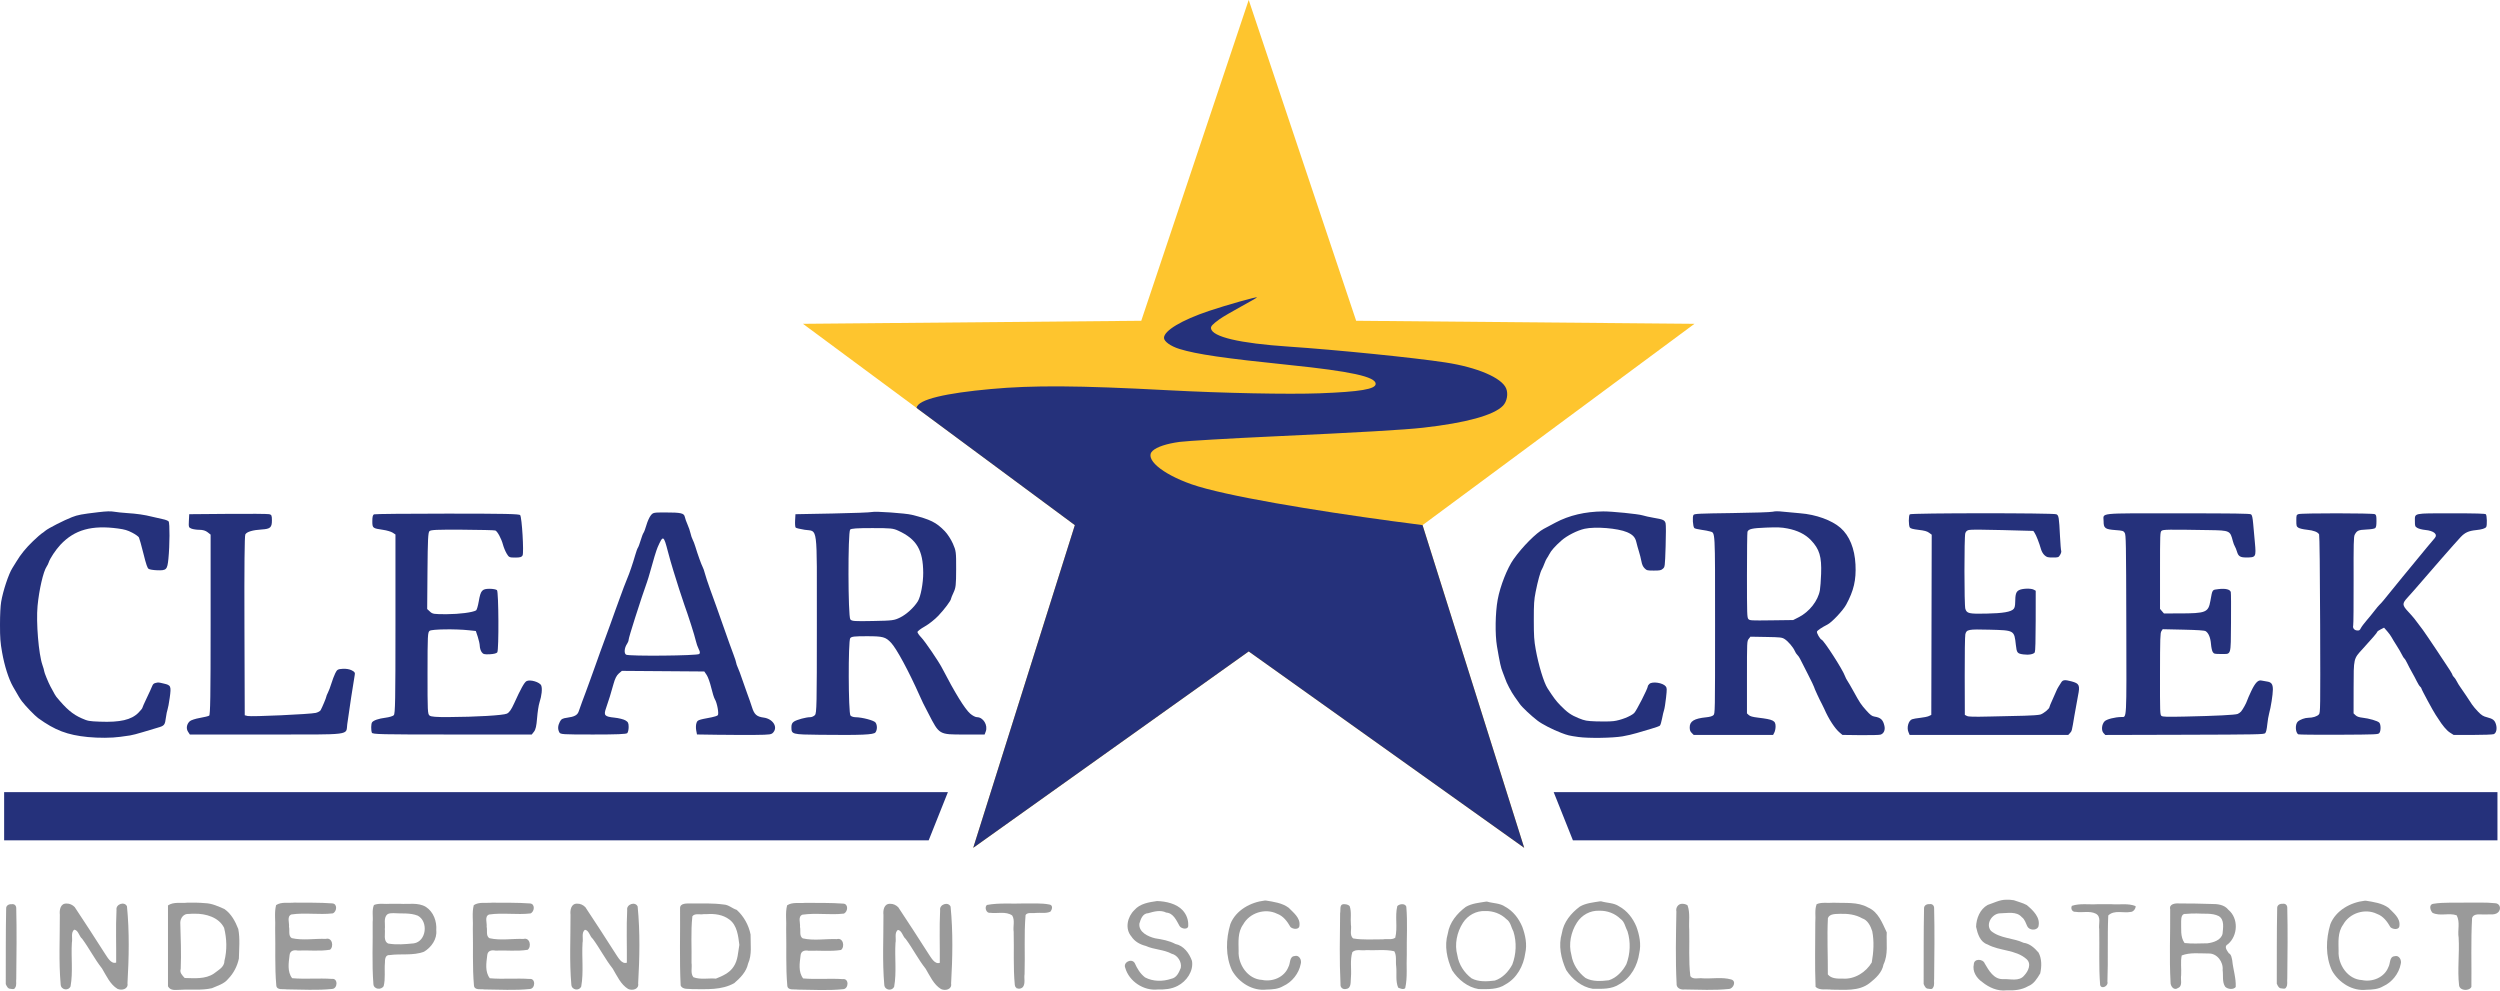 <?xml version="1.0" encoding="UTF-8" standalone="no"?>
<svg
   xmlns:dc="http://purl.org/dc/elements/1.1/"
   xmlns:cc="http://creativecommons.org/ns#"
   xmlns:rdf="http://www.w3.org/1999/02/22-rdf-syntax-ns#"
   xmlns:svg="http://www.w3.org/2000/svg"
   xmlns="http://www.w3.org/2000/svg"
   xmlns:sodipodi="http://sodipodi.sourceforge.net/DTD/sodipodi-0.dtd"
   xmlns:inkscape="http://www.inkscape.org/namespaces/inkscape"
   version="1.0"
   width="3136.356"
   height="1242.646"
   id="svg2"
   sodipodi:docname="CCISD Logo.svg"
   inkscape:version="1.0.1 (3bc2e813f5, 2020-09-07)">
  <sodipodi:namedview
     pagecolor="#ffffff"
     bordercolor="#666666"
     borderopacity="1"
     objecttolerance="10"
     gridtolerance="10"
     guidetolerance="10"
     inkscape:pageopacity="0"
     inkscape:pageshadow="2"
     inkscape:window-width="1920"
     inkscape:window-height="1001"
     id="namedview858"
     showgrid="false"
     inkscape:snap-intersection-paths="true"
     inkscape:object-paths="true"
     inkscape:zoom="0.17230648"
     inkscape:cx="1364.8534"
     inkscape:cy="1145.527"
     inkscape:window-x="-9"
     inkscape:window-y="-9"
     inkscape:window-maximized="1"
     inkscape:current-layer="svg2" />
  <defs
     id="defs5" />
  <g
     id="g1551"
     transform="matrix(1.505,0,0,1.505,1059.757,-1074.382)"
     style="stroke:none">
    <path
       sodipodi:type="star"
       style="opacity:1;fill:#fec52e;fill-opacity:1;fill-rule:evenodd;stroke:none;stroke-width:1.274;stroke-linecap:round;stroke-linejoin:round;stroke-miterlimit:4;stroke-dasharray:none;paint-order:fill markers stroke"
       id="path1525"
       sodipodi:sides="5"
       sodipodi:cx="336.74503"
       sodipodi:cy="1104.5327"
       sodipodi:r1="390.68835"
       sodipodi:r2="152.36845"
       sodipodi:arg1="-1.5707963"
       sodipodi:arg2="-0.9424778"
       inkscape:flatsided="false"
       inkscape:rounded="0"
       inkscape:randomized="0"
       d="m 336.745,713.844 89.56,267.42 282.007,2.539 -226.656,167.814 84.73,268.989 -229.641,-163.705 -229.641,163.705 84.73,-268.989 -226.656,-167.814 282.007,-2.539 z"
       inkscape:transform-center-y="-37.307417" />
    <path
       style="opacity:1;fill:#25317b;fill-opacity:1;fill-rule:evenodd;stroke:none;stroke-width:1.288;stroke-linecap:round;stroke-linejoin:round;stroke-miterlimit:4;stroke-dasharray:none;paint-order:fill markers stroke"
       d="m 107.104,1420.606 84.73,-268.989 -131.948,-97.693 c 0.848,-7.247 25.34,-12.395 61.581,-15.723 35.505,-3.26 73.036,-3.017 147.736,0.955 46.187,2.456 100.59,3.562 126.704,2.576 33.736,-1.273 46.68,-3.461 46.68,-7.888 0,-5.923 -20.685,-10.445 -71.816,-15.7 -54.377,-5.589 -77.402,-8.946 -91.755,-13.379 -7.315,-2.259 -12.892,-6.254 -12.892,-9.235 0,-5.989 14.689,-14.789 37.493,-22.462 14.943,-5.028 40.219,-12.098 40.01,-11.317 -0.214,0.8 -25.326,13.919 -31.402,18.352 -5.672,4.139 -7.178,5.776 -6.925,7.529 1.02,7.065 23.998,12.453 64.71,15.175 39.484,2.639 104.853,9.243 130.688,13.203 26.606,4.078 46.969,12.78 50.639,21.64 1.875,4.526 0.707,10.947 -2.624,14.423 -7.599,7.931 -30.795,14.319 -66.628,18.349 -15.53,1.746 -53.282,3.937 -124.139,7.202 -37.242,1.716 -72.679,3.792 -78.75,4.612 -10.816,1.462 -18.873,4.116 -22.524,7.421 -7.181,6.499 7.395,19.092 32.242,27.856 27.535,9.712 103.916,22.154 167.494,30.769 10.721,1.453 23.996,3.063 25.247,3.334 l 84.73,268.989 -229.641,-163.705 z"
       id="path1533"
       sodipodi:nodetypes="cccssssssssssssssssssssscccc" />
  </g>
  <path
     style="opacity:1;fill:#25317b;fill-opacity:1;fill-rule:evenodd;stroke:none;stroke-width:1.255;stroke-linecap:round;stroke-linejoin:round;stroke-miterlimit:4;stroke-dasharray:none;paint-order:fill markers stroke"
     d="m 5.189,993.804 v 60.437 H 1165.063 l 24.11,-60.437 z"
     id="path1555" />
  <path
     style="fill:#25317b;fill-opacity:1;fill-rule:evenodd;stroke:none;stroke-width:1.255;stroke-linecap:round;stroke-linejoin:round;stroke-miterlimit:4;stroke-dasharray:none;paint-order:fill markers stroke"
     d="m 3133.16,993.804 v 60.437 H 1973.285 l -24.11,-60.437 z"
     id="path1555-1" />
  <g
     id="g1653"
     transform="translate(-23.522,-36.337)">
    <path
       style="opacity:1;fill:#25317b;fill-opacity:1;fill-rule:evenodd;stroke:none;stroke-width:1.288;stroke-linecap:round;stroke-linejoin:round;stroke-miterlimit:4;stroke-dasharray:none;paint-order:fill markers stroke"
       d="m 133.807,960.991 c -25.839,-2.579 -41.177,-8.412 -62.391,-23.728 -4.054,-2.927 -15.716,-14.975 -20.198,-20.867 -2.535,-3.332 -4.194,-6.052 -11.366,-18.63 -5.446,-9.55 -10.714,-26.074 -13.693,-42.948 -2.235,-12.662 -2.641,-18.028 -2.638,-34.882 0.002,-12.496 0.55,-23.167 1.47,-28.639 2.314,-13.76 9.433,-35.15 14.1,-42.361 1.309,-2.023 3.535,-5.621 4.945,-7.996 5.297,-8.917 12.35,-17.575 21.016,-25.797 4.919,-4.667 9.705,-8.905 10.636,-9.418 0.93,-0.512 3.099,-2.128 4.82,-3.591 3.555,-3.022 23.297,-13.1 33.293,-16.996 7.317,-2.852 12.085,-3.75 32.968,-6.208 10.601,-1.248 15.445,-1.394 20.006,-0.604 3.31,0.574 10.404,1.32 15.764,1.658 12.712,0.803 22.311,2.192 31.804,4.603 4.232,1.075 10.314,2.465 13.514,3.09 3.201,0.625 6.433,1.875 7.182,2.778 1.605,1.935 1.458,30.065 -0.245,46.978 -1.378,13.687 -2.465,14.776 -14.297,14.318 -4.867,-0.188 -9.257,-0.915 -10.494,-1.736 -1.652,-1.097 -3.122,-5.414 -6.575,-19.308 -2.446,-9.843 -4.971,-18.892 -5.61,-20.11 -0.639,-1.218 -4.454,-3.921 -8.478,-6.007 -5.783,-2.999 -9.464,-4.086 -17.575,-5.192 -33.15,-4.518 -54.708,1.521 -72.354,20.268 -6.014,6.389 -13.298,17.375 -14.843,22.385 -0.435,1.411 -1.584,3.719 -2.554,5.13 -4.156,6.047 -9.429,28.874 -11.375,49.245 -1.963,20.543 1.358,60.705 6.143,74.285 1.174,3.333 2.135,6.718 2.135,7.523 0,1.585 5.167,14.262 7.846,19.248 5.375,10.004 6.354,11.726 7.383,12.979 12.569,15.306 20.511,22.058 31.771,27.009 7.963,3.501 9.036,3.699 22.996,4.242 25.314,0.984 39.458,-2.303 48.243,-11.212 2.68,-2.718 4.873,-5.376 4.873,-5.908 0,-0.531 2.493,-6.156 5.539,-12.499 3.046,-6.343 6.114,-13.059 6.816,-14.923 0.953,-2.53 2.085,-3.56 4.464,-4.064 3.777,-0.8 2.805,-0.877 10.211,0.815 8.943,2.044 9.402,3.16 7.365,17.889 -0.906,6.554 -2.137,13.168 -2.734,14.696 -0.598,1.529 -1.491,5.905 -1.985,9.724 -1.273,9.841 -1.886,10.605 -10.455,13.044 -4.083,1.162 -12.501,3.682 -18.708,5.599 -6.207,1.917 -13.363,3.772 -15.902,4.122 -2.539,0.349 -8.079,1.128 -12.311,1.73 -10.569,1.503 -27.038,1.611 -40.525,0.265 z"
       id="path1626" />
    <path
       style="opacity:1;fill:#25317b;fill-opacity:1;fill-rule:evenodd;stroke:none;stroke-width:1.821;stroke-linecap:round;stroke-linejoin:round;stroke-miterlimit:4;stroke-dasharray:none;paint-order:fill markers stroke"
       d="m 259.426,954.348 c -2.659,-4.058 -1.718,-9.658 2.222,-13.224 1.46,-1.321 7.114,-3.168 12.565,-4.105 5.451,-0.937 10.727,-2.228 11.725,-2.869 1.425,-0.916 1.814,-25.35 1.814,-114.145 v -112.98 l -3.823,-3.007 c -2.521,-1.983 -5.947,-3.007 -10.062,-3.007 -3.431,0 -7.946,-0.649 -10.033,-1.443 -3.565,-1.356 -3.768,-1.947 -3.359,-9.794 l 0.435,-8.351 48.605,-0.405 c 26.733,-0.223 50.074,-0.047 51.87,0.39 2.828,0.689 3.265,1.737 3.265,7.845 0,8.846 -2.078,10.69 -12.773,11.332 -11.385,0.684 -18.831,2.926 -20.582,6.2 -0.985,1.84 -1.359,40.5 -1.113,114.83 l 0.372,112.057 3.627,0.913 c 4.565,1.149 78.795,-2.229 85.465,-3.89 2.717,-0.676 5.469,-2.195 6.117,-3.375 2.086,-3.801 7.079,-15.733 7.089,-16.937 0.004,-0.642 0.928,-2.93 2.052,-5.084 1.124,-2.154 3.096,-7.377 4.382,-11.607 1.287,-4.23 3.467,-9.977 4.846,-12.77 2.268,-4.595 3.155,-5.12 9.317,-5.517 4.216,-0.272 8.534,0.452 11.335,1.901 3.815,1.973 4.394,2.952 3.693,6.243 -0.939,4.408 -7.696,48.895 -9.334,61.452 -1.833,14.054 7.907,12.82 -101.165,12.82 h -96.274 z"
       id="path1628" />
    <path
       style="opacity:1;fill:#25317b;fill-opacity:1;fill-rule:evenodd;stroke:none;stroke-width:1.821;stroke-linecap:round;stroke-linejoin:round;stroke-miterlimit:4;stroke-dasharray:none;paint-order:fill markers stroke"
       d="m 490.058,955.526 c -1.21,-3.154 -1.068,-11.166 0.23,-12.969 1.817,-2.524 8.246,-4.74 16.877,-5.818 4.551,-0.569 9.221,-1.98 10.378,-3.138 1.801,-1.801 2.104,-18.24 2.104,-114.412 v -112.308 l -3.517,-2.304 c -1.934,-1.267 -7.321,-2.856 -11.97,-3.531 -13.237,-1.921 -13.531,-2.158 -13.531,-10.917 0,-5.655 0.603,-7.901 2.295,-8.55 1.262,-0.484 42.642,-0.881 91.955,-0.881 71.649,0 89.973,0.378 91.22,1.88 2.196,2.646 4.857,47.158 3.025,50.582 -1.116,2.086 -3.138,2.672 -9.216,2.672 -7.353,0 -7.951,-0.281 -10.769,-5.056 -1.641,-2.781 -3.725,-7.841 -4.631,-11.245 -2.011,-7.554 -6.95,-16.67 -9.579,-17.679 -1.066,-0.409 -19.627,-0.85 -41.246,-0.979 -32.422,-0.194 -39.672,0.129 -41.387,1.844 -1.705,1.705 -2.148,10.687 -2.461,49.88 l -0.381,47.8 3.522,3.265 c 3.257,3.019 4.845,3.261 21.084,3.214 15.803,-0.046 32.648,-2.246 36.788,-4.804 0.853,-0.527 2.364,-5.689 3.359,-11.472 2.335,-13.575 4.098,-15.592 13.622,-15.592 4.106,0 8.248,0.783 9.206,1.741 2.1,2.1 2.47,74.661 0.397,77.935 -0.806,1.274 -4.368,2.207 -9.382,2.459 -6.907,0.347 -8.403,-0.051 -10.286,-2.738 -1.211,-1.73 -2.255,-5.121 -2.319,-7.537 -0.064,-2.416 -1.207,-7.657 -2.539,-11.647 l -2.423,-7.255 -8.705,-0.931 c -16.767,-1.793 -46.408,-1.386 -49.227,0.676 -2.449,1.791 -2.63,5.404 -2.666,53.185 -0.036,48.101 0.126,51.384 2.628,53.213 1.949,1.425 8.147,1.922 23.064,1.849 35.169,-0.172 69.383,-2.177 73.876,-4.328 3.04,-1.455 5.474,-4.907 9.116,-12.925 8.459,-18.627 12.748,-26.326 15.513,-27.846 4.486,-2.466 16.841,1.255 18.48,5.565 1.5,3.945 0.571,12.638 -2.3,21.508 -1.035,3.198 -2.355,11.871 -2.934,19.271 -0.78,9.968 -1.783,14.384 -3.869,17.036 l -2.816,3.58 h -99.852 c -89.713,0 -99.941,-0.233 -100.732,-2.295 z"
       id="path1630" />
    <path
       style="opacity:1;fill:#25317b;fill-opacity:1;fill-rule:evenodd;stroke:none;stroke-width:1.821;stroke-linecap:round;stroke-linejoin:round;stroke-miterlimit:4;stroke-dasharray:none;paint-order:fill markers stroke"
       d="m 924.333,958.152 -26.419,-0.395 -0.988,-5.266 c -0.543,-2.896 -0.394,-6.953 0.331,-9.016 1.348,-3.834 1.773,-3.995 19.108,-7.256 3.43,-0.645 6.876,-1.812 7.656,-2.592 1.677,-1.677 -0.875,-15.607 -3.674,-20.058 -1.004,-1.596 -3.046,-8.086 -4.539,-14.422 -1.493,-6.336 -4.06,-13.518 -5.705,-15.96 l -2.992,-4.44 -51.71,-0.381 -51.71,-0.381 -3.926,3.377 c -2.638,2.269 -4.76,6.439 -6.471,12.714 -3.043,11.163 -6.195,21.37 -9.492,30.743 -3.172,9.015 -1.789,10.571 10.517,11.832 5.318,0.545 11.515,2.081 13.771,3.414 3.437,2.03 4.102,3.384 4.102,8.349 0,3.259 -0.783,6.71 -1.741,7.667 -1.272,1.272 -12.789,1.741 -42.751,1.741 -39.06,0 -41.081,-0.133 -42.511,-2.806 -2.093,-3.91 -1.874,-8.225 0.665,-13.135 1.786,-3.454 3.379,-4.351 9.068,-5.106 9.205,-1.221 12.97,-3.237 14.568,-7.802 3.198,-9.135 5.172,-14.547 8.529,-23.383 1.97,-5.187 4.477,-12.042 5.571,-15.234 1.094,-3.192 4.03,-11.353 6.526,-18.136 2.496,-6.783 5.406,-14.944 6.467,-18.136 1.061,-3.192 3.692,-10.374 5.847,-15.96 2.155,-5.586 5.142,-13.747 6.638,-18.136 1.496,-4.389 4.416,-12.55 6.488,-18.136 2.072,-5.586 4.449,-12.115 5.282,-14.509 2.54,-7.297 8.525,-23.039 9.928,-26.116 2.039,-4.47 7.117,-19.424 9.608,-28.293 1.233,-4.389 2.768,-8.633 3.411,-9.431 0.643,-0.798 2.205,-4.963 3.471,-9.255 1.266,-4.292 2.886,-8.536 3.6,-9.431 0.714,-0.895 2.345,-5.278 3.624,-9.741 1.279,-4.463 3.69,-9.849 5.359,-11.97 2.933,-3.728 3.528,-3.856 17.981,-3.856 20.114,0 23.852,0.847 24.842,5.626 0.433,2.093 1.969,6.417 3.414,9.609 1.444,3.192 3.117,8.089 3.718,10.882 0.601,2.793 1.813,6.383 2.694,7.979 0.881,1.596 2.386,5.513 3.344,8.705 2.837,9.45 7.71,23.028 9.225,25.704 0.775,1.37 2.022,4.961 2.77,7.98 0.749,3.019 3.724,12.019 6.613,19.999 2.889,7.98 6.43,17.774 7.87,21.764 2.932,8.127 13.457,37.894 16.159,45.703 0.967,2.793 3.31,9.172 5.208,14.175 1.898,5.003 3.451,9.801 3.451,10.662 0,0.861 0.961,3.623 2.135,6.138 1.174,2.515 3.413,8.489 4.976,13.277 1.563,4.788 4.559,13.276 6.658,18.862 2.099,5.586 4.793,13.294 5.985,17.128 2.874,9.241 5.934,11.992 14.616,13.144 11.33,1.503 17.984,11.375 12.354,18.328 -2.424,2.994 -3.856,3.208 -22.842,3.413 -11.141,0.121 -32.144,0.042 -46.675,-0.176 z M 900.749,856.788 c 1.226,-1.228 1.047,-2.803 -0.702,-6.186 -1.291,-2.497 -2.949,-7.305 -3.684,-10.686 -1.323,-6.083 -9.366,-31.307 -14.452,-45.321 -1.448,-3.99 -4.325,-12.647 -6.393,-19.238 -2.068,-6.591 -5.343,-17.037 -7.278,-23.214 -1.934,-6.177 -4.961,-16.781 -6.725,-23.564 -5.459,-20.987 -6.073,-21.263 -12.93,-5.804 -1.579,3.56 -5.636,16.842 -9.527,31.194 -1.082,3.99 -2.771,9.54 -3.754,12.333 -5.022,14.271 -7.485,21.662 -14.987,44.978 -4.493,13.965 -8.159,26.388 -8.147,27.607 0.012,1.219 -0.858,3.504 -1.934,5.078 -3.439,5.031 -4.082,12.005 -1.263,13.686 3.592,2.142 89.583,1.332 91.777,-0.864 z"
       id="path1632" />
    <path
       style="opacity:1;fill:#25317b;fill-opacity:1;fill-rule:evenodd;stroke:none;stroke-width:1.821;stroke-linecap:round;stroke-linejoin:round;stroke-miterlimit:4;stroke-dasharray:none;paint-order:fill markers stroke"
       d="m 1052.657,958.183 c -36.113,-0.417 -36.273,-0.46 -36.273,-9.89 0,-3.215 1,-5.279 3.264,-6.739 3.72,-2.399 15.178,-5.483 20.368,-5.483 1.917,0 4.566,-1.194 5.886,-2.653 2.19,-2.42 2.401,-12.408 2.401,-113.735 0,-128.168 1.549,-116.101 -15.235,-118.699 -5.586,-0.865 -10.683,-2.095 -11.328,-2.735 -0.644,-0.639 -0.971,-4.683 -0.726,-8.987 l 0.446,-7.824 46.429,-0.875 c 25.536,-0.481 47.875,-1.334 49.642,-1.895 3.611,-1.146 41.906,1.539 49.745,3.488 23.472,5.837 30.809,9.473 41.586,20.609 3.322,3.432 7.887,10.484 10.145,15.671 3.937,9.043 4.104,10.355 4.045,31.92 -0.054,20.066 -0.405,23.223 -3.253,29.301 -1.756,3.747 -3.193,7.303 -3.193,7.902 0,2.167 -8.119,13.032 -15.864,21.228 -4.353,4.606 -12.031,10.678 -17.063,13.492 -5.032,2.814 -9.149,5.964 -9.149,6.999 0,1.036 2.152,4.105 4.782,6.821 4.567,4.717 21.565,29.633 25.835,37.87 16.507,31.846 28.749,51.716 35.533,57.672 2.775,2.437 6.567,4.43 8.427,4.43 7.957,0 14.088,10.084 11.027,18.137 l -1.379,3.627 h -25.561 c -31.813,0 -31.124,0.402 -44.791,-26.116 -3.085,-5.985 -6.115,-11.861 -6.735,-13.058 -0.619,-1.197 -2.576,-5.441 -4.347,-9.431 -13.676,-30.801 -28.97,-59.124 -35.914,-66.508 -6.897,-7.333 -10.16,-8.213 -30.466,-8.213 -15.681,0 -19.083,0.394 -20.747,2.401 -2.669,3.217 -2.405,93.865 0.282,97.104 0.94,1.132 3.751,2.082 6.247,2.11 8.404,0.094 23.222,4.006 25.146,6.637 2.38,3.254 2.345,9.265 -0.072,12.444 -2.211,2.909 -17.654,3.574 -69.142,2.98 z m 100.112,-147.158 c 7.851,-3.814 17.438,-12.596 22.246,-20.377 3.562,-5.765 6.78,-22.842 6.721,-35.672 -0.13,-28.523 -8.243,-42.276 -31.143,-52.795 -6.699,-3.077 -9.222,-3.332 -32.935,-3.332 -19.15,0 -26.161,0.48 -27.567,1.888 -2.936,2.939 -2.733,109.094 0.216,112.645 1.888,2.274 4.772,2.48 28.293,2.027 24.905,-0.481 26.582,-0.696 34.17,-4.382 z"
       id="path1636" />
  </g>
  <g
     id="g1660"
     transform="translate(-23.522,-36.337)">
    <path
       style="opacity:1;fill:#25317b;fill-opacity:1;fill-rule:evenodd;stroke:none;stroke-width:1.288;stroke-linecap:round;stroke-linejoin:round;stroke-miterlimit:4;stroke-dasharray:none;paint-order:fill markers stroke"
       d="m 2003.799,960.935 c -11.78,-1.651 -13.455,-2.055 -21.767,-5.241 -10.936,-4.193 -23.751,-10.796 -29.552,-15.226 -8.055,-6.152 -19.558,-16.989 -22.378,-21.084 -1.36,-1.975 -4.31,-6.128 -6.555,-9.228 -4.032,-5.569 -10.316,-17.599 -11.792,-22.576 -0.418,-1.411 -1.814,-5.104 -3.102,-8.208 -2.23,-5.374 -3.574,-11.469 -7.127,-32.317 -2.536,-14.885 -2.113,-42.062 0.912,-58.479 3.13,-16.989 12.007,-39.574 19.949,-50.757 11.198,-15.766 28.289,-32.932 37.867,-38.031 3.232,-1.721 9.801,-5.218 14.597,-7.771 17.218,-9.166 37.31,-13.885 60.018,-14.094 10.55,-0.097 43.861,3.234 49.245,4.926 2.821,0.886 9.054,2.263 13.85,3.06 12.121,2.014 14.067,2.908 15.128,6.951 0.497,1.895 0.507,14.664 0.022,29.032 -0.865,25.62 -0.869,25.651 -3.448,27.957 -2.25,2.011 -3.707,2.308 -11.324,2.308 -8.217,0 -8.916,-0.173 -11.629,-2.886 -2.057,-2.057 -3.211,-4.636 -4.016,-8.977 -0.621,-3.35 -2.019,-8.861 -3.106,-12.246 -1.087,-3.386 -2.509,-8.525 -3.16,-11.42 -1.393,-6.198 -4.526,-9.586 -11.696,-12.648 -11.682,-4.99 -39.797,-7.247 -53.232,-4.274 -9.155,2.026 -22.078,8.567 -28.985,14.671 -8.044,7.109 -13.108,12.805 -15.345,17.262 -0.991,1.975 -2.361,4.283 -3.044,5.13 -0.683,0.846 -2.087,3.847 -3.12,6.669 -1.033,2.821 -2.456,6.053 -3.162,7.182 -1.885,3.013 -5.131,14.785 -7.78,28.213 -2.014,10.208 -2.325,14.978 -2.312,35.395 0.013,20.064 0.368,25.564 2.37,36.733 3.577,19.955 10.178,41.659 14.881,48.933 7.518,11.627 10.574,15.702 15.851,21.137 8.804,9.067 13.642,12.473 23.182,16.319 7.921,3.193 9.807,3.533 22.305,4.014 7.509,0.289 17.115,0.134 21.347,-0.345 8.872,-1.004 21.599,-5.973 25.989,-10.148 2.702,-2.569 17.101,-30.808 17.101,-33.537 0,-0.674 0.905,-2.044 2.01,-3.045 3.719,-3.366 16.907,-1.371 20.414,3.088 1.624,2.065 1.658,3.225 0.418,14.436 -0.741,6.705 -1.846,13.576 -2.454,15.269 -0.608,1.693 -1.743,6.516 -2.522,10.718 -0.779,4.202 -2.001,8.192 -2.716,8.866 -0.715,0.674 -5.686,2.472 -11.047,3.996 -5.361,1.524 -13.438,3.91 -17.95,5.304 -4.512,1.393 -12.591,3.27 -17.954,4.171 -12.669,2.128 -42.622,2.563 -55.184,0.803 z"
       id="path1638" />
    <path
       style="opacity:1;fill:#25317b;fill-opacity:1;fill-rule:evenodd;stroke:none;stroke-width:1.288;stroke-linecap:round;stroke-linejoin:round;stroke-miterlimit:4;stroke-dasharray:none;paint-order:fill markers stroke"
       d="m 2357.392,958.605 -22.43,-0.277 -3.362,-2.801 c -6.11,-5.09 -13.928,-17.107 -19.51,-29.989 -0.856,-1.975 -2.212,-4.745 -3.014,-6.156 -2.425,-4.266 -9.791,-20.253 -9.791,-21.25 0,-0.512 -3.523,-7.829 -7.828,-16.259 -4.305,-8.43 -8.664,-16.98 -9.685,-18.998 -1.022,-2.019 -2.604,-4.291 -3.517,-5.048 -0.913,-0.758 -2.301,-2.913 -3.086,-4.79 -1.941,-4.646 -8.452,-12.264 -12.819,-15 -3.311,-2.074 -5.122,-2.276 -23.205,-2.593 l -19.615,-0.343 -2.187,2.78 c -2.157,2.742 -2.187,3.402 -2.187,48.117 v 45.337 l 2.308,2.1 c 1.692,1.539 4.776,2.4 11.542,3.22 19.36,2.347 22.058,3.71 22.058,11.149 0,2.48 -0.704,5.871 -1.565,7.536 l -1.565,3.027 h -49.779 -49.779 l -2.518,-2.518 c -1.92,-1.92 -2.518,-3.604 -2.518,-7.09 0,-7.611 5.641,-11.025 20.729,-12.544 4.612,-0.464 7.57,-1.337 8.977,-2.647 2.089,-1.946 2.098,-2.458 2.098,-112.768 0,-122.291 0.362,-115.616 -6.394,-117.758 -1.844,-0.584 -6.763,-1.517 -10.931,-2.073 -4.168,-0.556 -8.083,-1.515 -8.7,-2.131 -1.862,-1.862 -2.616,-14.629 -0.979,-16.554 1.23,-1.446 7.048,-1.719 48.313,-2.268 26.921,-0.358 48.664,-1.079 51.019,-1.69 2.778,-0.722 6.921,-0.741 12.824,-0.061 4.796,0.553 14.491,1.451 21.545,1.996 19.928,1.539 39.76,8.72 50.784,18.39 11.119,9.754 17.692,25.91 18.688,45.932 0.967,19.46 -2.161,32.86 -11.788,50.502 -3.954,7.247 -17.899,22.038 -23.348,24.765 -6.587,3.297 -12.621,7.326 -13.19,8.807 -0.652,1.699 3.799,9.47 5.883,10.269 3.061,1.175 26.453,37.568 29.186,45.406 0.639,1.835 2.037,4.585 3.106,6.112 1.069,1.527 4.356,7.162 7.305,12.522 8.424,15.313 9.647,17.157 16.364,24.66 5.087,5.682 7.069,7.183 10.142,7.682 8.06,1.307 10.895,3.946 12.656,11.782 1.169,5.205 -0.846,9.64 -4.958,10.91 -1.569,0.484 -12.946,0.756 -25.282,0.604 z m -77.206,-147.973 c 13.294,-6.757 24.17,-20.662 26.482,-33.855 0.544,-3.103 1.228,-12.308 1.52,-20.454 0.779,-21.729 -2.043,-31.084 -12.768,-42.328 -7.05,-7.392 -16.872,-12.272 -29.583,-14.7 -7.441,-1.421 -12.33,-1.62 -26.448,-1.073 -17.693,0.685 -22.23,1.694 -23.593,5.246 -0.351,0.913 -0.637,25.478 -0.637,54.589 0,48.844 0.138,53.08 1.784,54.9 1.691,1.868 3.21,1.953 28.983,1.619 l 27.198,-0.353 z"
       id="path1640" />
    <path
       style="opacity:1;fill:#25317b;fill-opacity:1;fill-rule:evenodd;stroke:none;stroke-width:1.288;stroke-linecap:round;stroke-linejoin:round;stroke-miterlimit:4;stroke-dasharray:none;paint-order:fill markers stroke"
       d="m 2417.717,954.671 c -2.35,-5.624 0.086,-14.267 4.499,-15.965 1.464,-0.563 6.152,-1.381 10.419,-1.817 4.267,-0.436 9.114,-1.443 10.772,-2.238 l 3.014,-1.445 0.261,-113.041 0.261,-113.041 -3.339,-2.446 c -2.539,-1.86 -5.67,-2.724 -13.072,-3.609 -7.071,-0.845 -10.087,-1.648 -11.029,-2.936 -1.666,-2.278 -1.715,-14.914 -0.065,-16.564 1.722,-1.722 180.073,-1.786 183.847,-0.066 3.04,1.385 3.395,3.542 4.622,28.074 0.452,9.028 1.121,17.108 1.488,17.954 0.367,0.846 -0.25,3.039 -1.371,4.873 -1.987,3.25 -2.22,3.334 -9.219,3.334 -6.39,0 -7.525,-0.311 -10.312,-2.821 -1.943,-1.751 -3.677,-4.768 -4.568,-7.951 -2.045,-7.301 -5.898,-17.165 -7.845,-20.081 l -1.662,-2.49 -38.863,-1.063 c -24.582,-0.672 -40.079,-0.706 -42.172,-0.092 -2.393,0.702 -3.592,1.848 -4.331,4.141 -1.425,4.419 -1.375,90.344 0.055,94.753 1.899,5.852 4.46,6.438 26.253,6.008 21.109,-0.416 31.22,-2.159 34.425,-5.935 1.227,-1.445 1.814,-3.947 1.855,-7.9 0.11,-10.716 1.103,-13.789 5.088,-15.738 4.29,-2.098 14.841,-2.353 18.286,-0.442 l 2.401,1.332 -0.041,37.588 c -0.026,23.932 -0.427,38.31 -1.105,39.577 -1.323,2.472 -7.529,3.636 -14.369,2.696 -7.591,-1.044 -8.313,-1.954 -9.405,-11.859 -2.046,-18.56 -1.679,-18.349 -33.314,-19.164 -26.423,-0.681 -28.575,-0.27 -30.068,5.745 -0.509,2.049 -0.858,25.641 -0.776,52.427 l 0.148,48.701 2.565,1.347 c 2.02,1.061 8.229,1.213 29.239,0.715 14.671,-0.347 33.874,-0.787 42.674,-0.977 8.8,-0.19 17.845,-0.842 20.101,-1.45 3.98,-1.072 11.606,-7.293 11.606,-9.468 0,-0.591 1.539,-4.378 3.42,-8.415 1.881,-4.037 4.048,-8.955 4.816,-10.93 0.768,-1.975 2.164,-4.745 3.101,-6.156 0.938,-1.411 2.474,-3.834 3.415,-5.386 1.985,-3.276 4.505,-3.542 12.749,-1.348 9.971,2.654 10.995,4.872 8.305,17.988 -1.079,5.263 -3.118,16.541 -4.531,25.063 -3.298,19.897 -3.131,19.245 -5.628,21.926 l -2.131,2.288 h -99.463 -99.463 z"
       id="path1642" />
    <path
       style="opacity:1;fill:#25317b;fill-opacity:1;fill-rule:evenodd;stroke:none;stroke-width:1.288;stroke-linecap:round;stroke-linejoin:round;stroke-miterlimit:4;stroke-dasharray:none;paint-order:fill markers stroke"
       d="m 2662.534,956.076 c -3.082,-3.262 -2.372,-11.154 1.336,-14.863 2.607,-2.608 12.868,-5.228 20.99,-5.36 6.891,-0.112 6.501,7.23 6.197,-116.648 -0.254,-103.444 -0.405,-111.969 -2.029,-114.447 -1.619,-2.471 -2.509,-2.734 -11.56,-3.412 -13.152,-0.986 -14.899,-2.296 -14.899,-11.176 0,-10.82 -9.405,-9.831 93.502,-9.831 70.191,0 90.127,0.279 91.484,1.282 1.309,0.968 1.971,3.925 2.701,12.055 0.532,5.925 1.478,16.374 2.103,23.22 1.67,18.303 1.384,18.802 -10.79,18.829 -7.57,0.017 -9.956,-1.486 -11.675,-7.354 -0.714,-2.437 -1.913,-5.396 -2.665,-6.575 -0.752,-1.18 -1.887,-4.18 -2.524,-6.669 -3.358,-13.122 -3.77,-13.314 -29.57,-13.742 -52.566,-0.871 -57.898,-0.79 -59.888,0.914 -1.782,1.525 -1.886,4.294 -1.886,49.787 v 48.172 l 2.443,2.84 2.443,2.84 19.358,-0.033 c 33.55,-0.056 36.326,-1.187 38.957,-15.864 2.605,-14.533 1.997,-13.656 10.155,-14.641 8.767,-1.058 14.578,0.349 15.428,3.735 0.315,1.256 0.435,18.589 0.267,38.518 -0.36,42.484 0.731,39.145 -12.791,39.145 -7.841,0 -8.626,-0.191 -10.114,-2.463 -0.893,-1.363 -1.878,-5.829 -2.206,-10.003 -0.63,-8.016 -3.063,-13.885 -6.7,-16.156 -1.503,-0.938 -9.566,-1.483 -28.011,-1.891 l -25.901,-0.574 -1.637,2.499 c -1.441,2.199 -1.647,8.633 -1.718,53.606 -0.077,48.074 0.028,51.196 1.769,52.597 1.559,1.255 6.29,1.393 30.064,0.88 38.781,-0.837 62.611,-2.041 65.66,-3.318 1.411,-0.591 3.295,-1.935 4.187,-2.987 2.291,-2.702 6.697,-10.667 7.585,-13.711 0.412,-1.411 2.747,-6.777 5.19,-11.924 4.932,-10.395 8.64,-14.243 12.768,-13.254 1.423,0.341 4.567,0.898 6.986,1.239 5.554,0.781 7.401,3.294 7.396,10.061 -0.01,6.161 -2.574,22.61 -4.652,29.78 -0.818,2.822 -1.899,9.216 -2.402,14.21 -0.614,6.092 -1.472,9.637 -2.608,10.772 -1.546,1.546 -10.318,1.716 -101.119,1.964 l -99.426,0.271 z"
       id="path1644" />
    <path
       style="opacity:1;fill:#25317b;fill-opacity:1;fill-rule:evenodd;stroke:none;stroke-width:1.288;stroke-linecap:round;stroke-linejoin:round;stroke-miterlimit:4;stroke-dasharray:none;paint-order:fill markers stroke"
       d="m 2906.728,957.579 c -3.691,-2.396 -3.994,-12.814 -0.465,-16.008 2.784,-2.519 8.966,-4.747 13.192,-4.753 5.57,-0.008 10.965,-1.724 13.206,-4.199 1.88,-2.077 1.928,-5.487 1.59,-113.105 -0.206,-65.662 -0.738,-111.691 -1.302,-112.748 -1.601,-2.996 -6.858,-5.004 -15.34,-5.859 -4.489,-0.453 -9.233,-1.568 -10.669,-2.509 -2.355,-1.543 -2.585,-2.332 -2.585,-8.877 0,-6.767 0.153,-7.241 2.632,-8.184 3.67,-1.395 93.312,-1.338 95.926,0.061 1.685,0.902 1.984,2.197 1.984,8.595 0,5.632 -0.411,7.874 -1.63,8.886 -0.986,0.818 -5.347,1.522 -11.029,1.779 -10.077,0.457 -11.909,1.286 -14.681,6.646 -1.241,2.401 -1.456,11.605 -1.329,56.942 0.084,29.743 -0.147,55.233 -0.512,56.643 -0.884,3.416 1.258,6.158 5.033,6.441 2.456,0.184 3.305,-0.352 4.508,-2.851 0.816,-1.693 4.08,-6.079 7.255,-9.746 3.175,-3.668 7.696,-9.208 10.047,-12.311 2.351,-3.103 5.108,-6.398 6.127,-7.322 2.193,-1.989 5.86,-6.346 15.853,-18.839 4.062,-5.078 9.96,-12.323 13.108,-16.099 3.147,-3.776 10.108,-12.231 15.469,-18.789 10.9,-13.334 21.951,-26.628 24.752,-29.774 4.34,-4.877 -0.815,-9.381 -11.924,-10.418 -3.634,-0.339 -8.007,-1.468 -9.717,-2.508 -2.947,-1.792 -3.11,-2.24 -3.11,-8.517 0,-10.396 -2.712,-9.82 46.191,-9.82 31.011,0 41.944,0.314 42.861,1.231 1.354,1.354 1.689,13.901 0.425,15.889 -1.186,1.865 -5.522,3.208 -12.692,3.932 -9.31,0.94 -13.901,3.006 -19.33,8.698 -5.443,5.707 -40.886,46.162 -57.977,66.175 -1.927,2.257 -5.83,6.635 -8.673,9.73 -7.06,7.685 -6.932,9.502 1.287,18.268 5.694,6.072 8.988,10.184 17.842,22.274 1.24,1.693 4.274,6.079 6.743,9.746 7.311,10.862 8.335,12.383 11.023,16.381 1.411,2.098 3.572,5.388 4.802,7.311 1.231,1.923 3.201,4.881 4.38,6.573 5.226,7.509 10.311,15.733 10.311,16.675 0,0.565 0.726,1.63 1.614,2.367 0.888,0.737 2.568,3.217 3.735,5.512 1.167,2.295 3.004,5.327 4.083,6.737 1.079,1.411 4.361,6.202 7.294,10.648 2.933,4.446 6.443,9.755 7.802,11.798 1.358,2.043 4.821,6.128 7.695,9.076 4.3,4.412 6.297,5.635 11.284,6.911 7.183,1.837 9.464,3.666 11.011,8.828 1.656,5.528 0.381,11.069 -2.828,12.29 -1.417,0.539 -13.305,0.98 -26.419,0.98 h -23.842 l -4.724,-2.996 c -3.991,-2.531 -9.626,-9.221 -14.655,-17.398 -0.563,-0.915 -1.978,-3.049 -3.144,-4.742 -3.004,-4.36 -17.891,-31.919 -17.891,-33.12 0,-0.549 -0.741,-1.613 -1.647,-2.365 -0.906,-0.752 -2.764,-3.694 -4.128,-6.538 -1.365,-2.844 -4.074,-7.941 -6.021,-11.326 -1.947,-3.386 -4.654,-8.52 -6.017,-11.411 -1.363,-2.89 -2.977,-5.564 -3.588,-5.942 -0.611,-0.378 -2.036,-2.63 -3.166,-5.005 -1.13,-2.375 -4.14,-7.549 -6.688,-11.499 -2.548,-3.95 -5.351,-8.567 -6.229,-10.259 -0.877,-1.693 -3.355,-5.083 -5.506,-7.534 l -3.911,-4.456 -4.25,2.168 c -2.338,1.193 -4.25,2.549 -4.25,3.014 0,0.936 -6.484,8.525 -18.355,21.485 -11.561,12.62 -11.275,11.386 -11.341,49.009 l -0.056,31.882 2.509,2.357 c 1.802,1.693 4.332,2.563 8.977,3.088 7.988,0.902 18.176,3.855 20.574,5.963 2.233,1.963 2.447,10.236 0.34,13.119 -1.402,1.917 -3.299,2.001 -51.041,2.249 -27.272,0.141 -50.133,-0.099 -50.803,-0.534 z"
       id="path1646" />
  </g>
  <path
     style="opacity:1;fill:#9a9a9a;fill-opacity:1;fill-rule:evenodd;stroke:none;stroke-width:0.644;stroke-linecap:round;stroke-linejoin:round;stroke-miterlimit:4;stroke-dasharray:none;paint-order:fill markers stroke"
     d="m 14.4,1134.407 c -3.237,-0.346 -6.807,1.614 -6.668,5.227 -0.661,31.592 -0.362,63.301 -0.502,94.938 1.169,2.663 2.618,6.16 6.157,5.945 1.945,0.287 4.461,1.045 5.574,-1.288 2.375,-3.358 0.873,-7.66 1.442,-11.508 0.309,-29.557 0.717,-59.133 -0.024,-88.683 -0.151,-3.323 -2.657,-5.347 -5.978,-4.632 z"
     id="path1672" />
  <path
     style="opacity:1;fill:#9a9a9a;fill-opacity:1;fill-rule:evenodd;stroke:none;stroke-width:1.821;stroke-linecap:round;stroke-linejoin:round;stroke-miterlimit:4;stroke-dasharray:none;paint-order:fill markers stroke"
     d="m 83.578,1133.541 c -7.824,-0.359 -9.17,7.997 -8.512,13.99 0.108,29.172 -1.495,58.514 1.039,87.59 0.407,6.775 9.539,8.409 12.398,2.369 3.221,-17.971 0.519,-36.659 1.667,-54.876 1.168,-4.993 -1.742,-13.092 3.113,-16.326 5.061,0.757 5.923,8.359 9.775,11.416 8.878,12.049 15.63,25.55 24.93,37.285 5.375,8.98 10.123,19.94 19.315,25.51 5.36,2.561 13.95,0.418 12.636,-6.9 1.826,-31.925 2.517,-64.676 -0.638,-96.525 -2.953,-6.718 -14.362,-2.777 -13.132,4.492 -1.087,21.982 -0.207,44.017 -0.422,66.019 -6.481,2.238 -11.008,-6.724 -14.271,-11.497 -12.326,-19.531 -25.113,-38.867 -37.766,-58.124 -2.629,-2.703 -6.3,-4.566 -10.134,-4.424 z"
     id="path1678" />
  <path
     style="opacity:1;fill:#9a9a9a;fill-opacity:1;fill-rule:evenodd;stroke:none;stroke-width:1.288;stroke-linecap:round;stroke-linejoin:round;stroke-miterlimit:4;stroke-dasharray:none;paint-order:fill markers stroke"
     d="m 235.18,1132.435 c -8.1,0.967 -17.324,-1.398 -24.444,3.463 0,33.833 0,67.665 0,101.498 3.357,6.12 9.941,4.293 15.769,4.328 13.099,-0.81 26.573,0.982 39.394,-2 7.205,-3.247 15.252,-5.256 20.435,-11.786 6.75,-6.887 11.399,-16.032 13.357,-25.394 0.247,-12.138 1.549,-24.877 -0.735,-36.954 -3.711,-9.513 -8.735,-19.145 -17.329,-25.105 -7.812,-3.404 -15.665,-7.236 -24.414,-7.442 -7.272,-0.684 -14.663,-0.713 -22.032,-0.607 z m 8.887,13.866 c 13.905,-0.243 30.494,4.341 37.092,17.752 3.425,13.65 3.829,28.016 0.338,41.714 0.017,7.718 -8,11.394 -13.281,15.707 -10.683,7.135 -24.482,5.731 -36.509,5.47 -2.896,-3.111 -6.664,-6.803 -4.985,-11.398 0.787,-19.374 0.014,-38.787 -0.551,-58.094 0.122,-5.778 4.355,-11.466 10.602,-10.865 2.424,-0.23 4.86,-0.296 7.294,-0.286 z"
     id="path1682" />
  <path
     style="opacity:1;fill:#9a9a9a;fill-opacity:1;fill-rule:evenodd;stroke:none;stroke-width:1.288;stroke-linecap:round;stroke-linejoin:round;stroke-miterlimit:4;stroke-dasharray:none;paint-order:fill markers stroke"
     d="m 369.228,1132.383 c -7.464,0.78 -16.284,-1.281 -22.845,3.114 -2.473,9.588 -0.595,19.981 -1.179,29.889 0.574,23.642 -0.653,47.418 1.429,70.963 0.575,6.327 8.986,4.117 13.051,4.87 18.987,0.154 38.143,1.403 57.021,-0.536 7.111,-0.41 7.556,-13.797 -0.435,-12.626 -16.491,-1.13 -33.48,0.561 -49.768,-0.878 -6.284,-8.147 -4.388,-19.269 -3.232,-28.726 0.462,-5.785 5.229,-6.985 10.312,-5.971 13.441,-0.574 27.292,1.142 40.437,-1.01 5.119,-3.928 2.804,-15.824 -5.222,-13.612 -14.195,-0.546 -28.809,2.262 -42.765,-0.932 -4.716,-2.8 -2.332,-9.81 -3.468,-14.34 0.686,-4.751 -2.973,-12.896 2.961,-15.361 17.194,-2.522 34.819,0.631 52.027,-1.357 5.15,-2.217 6.097,-12.09 -0.643,-12.534 -15.79,-1.145 -31.807,-0.808 -47.68,-0.954 z"
     id="path1686" />
  <path
     style="opacity:1;fill:#9a9a9a;fill-opacity:1;fill-rule:evenodd;stroke:none;stroke-width:1.288;stroke-linecap:round;stroke-linejoin:round;stroke-miterlimit:4;stroke-dasharray:none;paint-order:fill markers stroke"
     d="m 490.073,1133.848 c -6.857,0.687 -14.494,-1.169 -20.96,1.523 -2.824,6.579 -0.839,14.558 -1.598,21.603 0.371,25.895 -1.1,51.944 0.943,77.725 0.475,6.507 9.674,7.692 12.858,2.421 2.425,-9.341 0.72,-19.56 1.595,-29.245 -0.015,-4.002 0.25,-10.14 5.849,-9.69 14.348,-1.964 29.384,0.958 43.124,-4.164 9.292,-5.592 16.612,-15.848 15.431,-27.019 0.787,-11.044 -3.276,-22.869 -13.013,-29.232 -9.821,-6.007 -22.071,-3.078 -33.001,-3.93 -3.743,0 -7.486,0.01 -11.229,0.01 z m 3.36,11.744 c 10.211,0.801 21.177,-0.749 30.822,3.222 13.347,7.34 10.754,32.161 -5.054,34.67 -10.624,1.059 -21.674,2.068 -32.229,0.226 -6.458,-3.225 -3.376,-12.377 -4.198,-18.054 0.873,-6.006 -2.219,-15.015 3.871,-19.02 2.099,-0.999 4.512,-0.994 6.787,-1.044 z"
     id="path1688" />
  <path
     style="opacity:1;fill:#9a9a9a;fill-opacity:1;fill-rule:evenodd;stroke:none;stroke-width:1.288;stroke-linecap:round;stroke-linejoin:round;stroke-miterlimit:4;stroke-dasharray:none;paint-order:fill markers stroke"
     d="m 867.137,1133.393 c -5.011,0.17 -14.437,-0.892 -13.972,6.492 0.306,32.108 -0.835,64.323 0.745,96.367 2.327,5.758 10.385,3.95 15.145,4.665 17.548,-0.017 36.26,1.428 52.129,-7.552 7.571,-6.568 15.171,-14.21 17.281,-24.356 5.201,-11.468 2.993,-24.434 3.16,-36.648 -2.294,-11.68 -8.553,-22.992 -17.459,-30.937 -5.592,-1.699 -10.017,-6.402 -16.203,-6.663 -13.36,-1.84 -27.213,-1.298 -40.825,-1.369 z m 19.319,13.434 c 10.005,-0.75 20.379,0.55 28.6,6.771 9.743,7.237 11.065,20.623 12.496,31.762 -1.718,9.26 -1.664,19.136 -7.188,27.282 -4.854,7.835 -14.14,11.896 -22.22,15.071 -9.287,-0.768 -19.327,1.588 -28.203,-1.725 -4.014,-4.792 -1.458,-12.2 -2.39,-17.93 0.393,-19.496 -1.072,-39.177 1.069,-58.565 3,-4.078 9.679,-1.768 14.005,-2.647 1.277,-0.01 2.554,-0.012 3.831,-0.018 z"
     id="path1694" />
  <path
     style="opacity:1;fill:#9a9a9a;fill-opacity:1;fill-rule:evenodd;stroke:none;stroke-width:1.288;stroke-linecap:round;stroke-linejoin:round;stroke-miterlimit:4;stroke-dasharray:none;paint-order:fill markers stroke"
     d="m 1285.628,1133.409 c -15.791,0.71 -31.868,-1.018 -47.424,1.875 -3.46,2.48 -1.06,10.751 3.924,9.853 9.082,1.226 19.687,-2.209 27.702,3.346 3.744,5.928 0.806,13.897 1.863,20.531 0.622,22.156 -0.703,44.553 1.415,66.53 0.385,5.434 7.061,6.22 10.221,2.647 3.31,-4.449 1.147,-10.956 2.034,-16.155 0.807,-24.697 -0.817,-49.526 1.258,-74.148 2.534,-3.859 8.758,-1.772 12.67,-2.583 6.019,-0.557 12.899,0.975 18.397,-1.559 2.424,-2.724 3.699,-8.421 -1.341,-9.015 -10.064,-1.979 -20.519,-1.088 -30.72,-1.323 z m -11.113,106.438 c 0.638,0.455 2.079,-0.949 0,0 z"
     id="path1702" />
  <path
     style="opacity:1;fill:#9a9a9a;fill-opacity:1;fill-rule:evenodd;stroke:none;stroke-width:1.288;stroke-linecap:round;stroke-linejoin:round;stroke-miterlimit:4;stroke-dasharray:none;paint-order:fill markers stroke"
     d="m 1451.647,1130.385 c -10.082,1.462 -21.442,3.118 -28.464,11.285 -8.742,8.343 -12.313,23.429 -3.741,33.273 4.117,6.38 10.866,9.969 18.028,11.774 10.319,4.735 22.258,4.346 32.349,9.741 7.434,1.716 13.092,10.434 11.512,17.832 -2.311,5.756 -5.173,12.415 -12.053,13.652 -10.579,3.571 -22.795,3.527 -32.75,-1.761 -6.083,-4.61 -9.987,-11.25 -13.011,-18.044 -3.963,-6.354 -14.726,-0.913 -11.88,5.927 4.777,17.11 23.137,29.149 40.665,27.286 8.68,0.216 17.221,-0.439 25.078,-4.533 11.085,-5.614 20.176,-18.459 18.008,-31.307 -3.373,-9.592 -10.299,-19.101 -20.797,-21.266 -7.916,-4.212 -16.64,-5.71 -25.358,-7.091 -8.806,-2.111 -20.961,-7.655 -19.826,-18.463 1.638,-5.595 4.081,-12.869 11.079,-13.069 7.38,-2.102 15.318,-4.404 22.627,-0.749 8.963,0.52 12.912,10.14 16.744,16.904 2.304,3.751 11.457,5.185 10.829,-1.136 0.249,-6.847 -2.255,-13.363 -6.845,-18.487 -7.817,-8.6 -21.166,-11.395 -32.193,-11.766 z"
     id="path1704" />
  <path
     style="opacity:1;fill:#9a9a9a;fill-opacity:1;fill-rule:evenodd;stroke:none;stroke-width:1.288;stroke-linecap:round;stroke-linejoin:round;stroke-miterlimit:4;stroke-dasharray:none;paint-order:fill markers stroke"
     d="m 1586.771,1129.754 c -17.774,2.007 -36.428,12.143 -43.23,29.514 -5.628,18.85 -6.347,40.26 2.172,58.381 8.589,15.054 25.695,25.906 43.242,23.807 7.199,-0.153 14.561,-0.549 20.856,-4.364 11.028,-4.897 19.712,-15.869 22.004,-27.761 1.562,-4.847 -1.926,-11.747 -7.711,-9.937 -6.768,0.616 -5.063,9.35 -7.773,13.728 -5.017,12.961 -19.96,18.978 -33.048,16.218 -17.909,-0.883 -30.341,-19.434 -29.384,-36.364 -0.099,-11.25 -1.366,-23.457 5.669,-33.133 7.96,-14.616 27.572,-20.913 42.523,-13.53 7.9,2.779 12.972,9.849 16.874,16.682 3.125,2.93 11.212,3.833 11.279,-2.142 1.098,-9.494 -7.726,-16.009 -13.618,-22.08 -8.095,-6.006 -18.862,-7.419 -28.482,-9.007 l -0.669,-0.018 h -0.03 -0.01 z"
     id="path1706" />
  <path
     style="opacity:1;fill:#9a9a9a;fill-opacity:1;fill-rule:evenodd;stroke:none;stroke-width:1.288;stroke-linecap:round;stroke-linejoin:round;stroke-miterlimit:4;stroke-dasharray:none;paint-order:fill markers stroke"
     d="m 1685.009,1134.357 c -4.848,0.658 -2.88,7.934 -3.779,11.235 -0.32,29.649 -0.949,59.647 0.493,89.193 -0.446,4.308 3.278,6.967 7.308,5.833 6.788,-0.933 5.125,-9.836 5.782,-14.671 0.861,-10.396 -1.34,-21.373 1.752,-31.42 4.395,-4.324 11.826,-1.606 17.323,-2.539 11.7,0.554 23.857,-1.252 35.297,1.403 3.263,5.522 1.497,12.908 2.401,19.086 0.901,8.765 -1.025,18.295 2.46,26.527 2.384,1.117 6.839,2.966 8.857,0.621 3.073,-13.642 1.263,-27.925 1.961,-41.835 -0.31,-20.117 1.146,-40.367 -0.61,-60.409 -1.664,-4.42 -8.706,-3.442 -11.289,-0.661 -3.167,12.921 0.653,26.788 -2.553,39.685 -4.17,3.04 -10.484,1.14 -15.37,2.029 -12.424,-0.077 -25.105,0.969 -37.373,-1.107 -5.109,-3.892 -1.735,-11.876 -2.906,-17.266 -0.734,-7.723 1.031,-16.05 -1.6,-23.383 -2.096,-2.136 -5.32,-2.465 -8.151,-2.32 z"
     id="path1708" />
  <path
     style="opacity:1;fill:#9a9a9a;fill-opacity:1;fill-rule:evenodd;stroke:none;stroke-width:1.288;stroke-linecap:round;stroke-linejoin:round;stroke-miterlimit:4;stroke-dasharray:none;paint-order:fill markers stroke"
     d="m 2007.407,1130.736 c -8.578,1.382 -17.779,2.19 -25.418,6.604 -11.062,8.266 -20.37,19.419 -22.565,33.445 -4.582,15.423 -1.062,31.806 5.404,46.103 7.482,11.624 19.542,21.328 33.253,23.583 11.515,0.071 23.869,0.874 33.86,-5.967 14.135,-7.82 22.472,-23.302 24.595,-38.838 2.595,-11.108 0.183,-22.835 -3.657,-33.273 -4.369,-10.435 -11.506,-19.863 -21.591,-25.3 -6.544,-4.594 -15.155,-4.123 -22.643,-6.37 -0.413,-0.01 -0.826,-0.016 -1.238,0.012 z m -0.984,11.808 c 9.904,-0.227 19.511,3.31 26.61,10.273 5.262,3.541 5.906,10.433 8.785,15.68 4.118,13.248 3.436,28.164 -1.457,41.108 -4.641,8.818 -12.311,17.148 -22.024,20.184 -9.609,1.18 -20.489,1.909 -29.237,-2.877 -9.247,-7.085 -15.889,-17.258 -17.734,-28.853 -3.775,-13.625 -0.576,-28.939 6.996,-40.705 6.097,-9.516 16.705,-15.313 28.061,-14.81 z"
     id="path1712" />
  <path
     style="opacity:1;fill:#9a9a9a;fill-opacity:1;fill-rule:evenodd;stroke:none;stroke-width:1.288;stroke-linecap:round;stroke-linejoin:round;stroke-miterlimit:4;stroke-dasharray:none;paint-order:fill markers stroke"
     d="m 2110.294,1133.834 c -5.021,-0.01 -8.244,4.913 -7.201,9.671 -0.514,29.991 -1.243,60.346 0.262,90.222 -0.588,5.865 5.097,8.237 10.041,7.6 18.446,0.228 37.145,1.274 55.505,-0.617 5.716,-0.209 9.976,-10.036 2.889,-11.949 -11.462,-3.2 -23.762,-0.755 -35.541,-1.389 -4.886,-0.904 -12.348,2.114 -15.646,-2.781 -2.321,-19.23 -0.893,-38.827 -1.399,-58.194 -0.736,-10.135 1.387,-20.936 -2.096,-30.594 -1.809,-1.419 -4.518,-2.001 -6.815,-1.97 z"
     id="path1714" />
  <path
     style="opacity:1;fill:#9a9a9a;fill-opacity:1;fill-rule:evenodd;stroke:none;stroke-width:1.288;stroke-linecap:round;stroke-linejoin:round;stroke-miterlimit:4;stroke-dasharray:none;paint-order:fill markers stroke"
     d="m 2299.918,1132.507 c -6.867,0.722 -14.488,-1.036 -20.843,1.811 -2.806,7.154 -0.98,15.47 -1.716,23.064 0,26.871 -0.741,53.94 0.359,80.695 5.333,4.951 13.562,2.448 20.168,3.506 15.964,-0.057 33.884,2.344 47.37,-8.062 7.83,-6.173 15.882,-13.331 17.686,-23.572 6.113,-12.527 3.409,-26.769 4.069,-40.221 -5.593,-11.718 -10.545,-25.817 -23.533,-31.267 -13.095,-7.443 -29.159,-5.217 -43.56,-5.954 z m 8.554,13.914 c 9.594,-0.295 19.299,0.823 27.758,5.686 6.879,2.163 10.53,9.751 12.584,16.143 2.517,12.911 1.651,26.394 -0.601,39.19 -7.427,12.502 -21.692,21.38 -36.489,20.262 -6.461,0.082 -14.189,0.25 -18.617,-5.222 0.149,-23.556 -1.12,-47.233 0.084,-70.726 2.306,-5.814 10.261,-4.997 15.281,-5.334 z"
     id="path1716" />
  <path
     style="opacity:1;fill:#9a9a9a;fill-opacity:1;fill-rule:evenodd;stroke:none;stroke-width:1.288;stroke-linecap:round;stroke-linejoin:round;stroke-miterlimit:4;stroke-dasharray:none;paint-order:fill markers stroke"
     d="m 2516.766,1128.748 c -8.191,-0.026 -15.55,4.06 -23.148,6.538 -9.656,5.339 -14.288,16.983 -14.52,27.494 1.879,8.727 4.99,19.058 14.443,22.12 15.356,8.387 35.214,6.297 48.734,18.267 6.751,5.873 2.269,15.321 -2.801,20.607 -6.28,7.947 -17.75,4.112 -26.36,4.575 -11.736,0.531 -18.052,-10.851 -23.164,-19.574 -2.232,-6.068 -13.479,-6.53 -13.698,0.894 -2.042,9.064 3.389,17.391 10.596,22.366 8.611,6.976 19.378,11.72 30.626,10.386 9.344,0.379 18.83,-0.441 27.081,-5.291 7.018,-2.616 11.346,-9.848 14.997,-15.98 1.849,-8.402 2.134,-18.237 -2.074,-26.049 -4.955,-5.731 -10.963,-11.374 -18.768,-12.325 -13.168,-6.204 -29.304,-5.278 -40.889,-14.878 -7.321,-8.596 1.433,-22.158 11.875,-22.126 8.848,-0.076 19.975,-2.836 26.652,4.737 3.946,2.861 4.987,7.461 6.951,11.502 2.421,5.117 11.161,5.819 13.864,0.826 3.316,-11.513 -6.545,-20.724 -14.447,-27.388 -5.064,-2.753 -10.871,-4.089 -16.271,-6.082 -3.187,-0.591 -6.447,-0.701 -9.68,-0.619 z"
     id="path1720" />
  <path
     style="opacity:1;fill:#9a9a9a;fill-opacity:1;fill-rule:evenodd;stroke:none;stroke-width:1.288;stroke-linecap:round;stroke-linejoin:round;stroke-miterlimit:4;stroke-dasharray:none;paint-order:fill markers stroke"
     d="m 2631.177,1134.373 c -10.58,0.68 -21.765,-1.354 -31.89,2.022 -1.996,3.516 0.547,8.083 4.759,7.542 8.262,1.406 17.477,-1.607 25.156,2.278 7.33,3.811 3.301,12.956 4.362,19.583 0.532,23.296 -0.728,46.752 1.149,69.937 1.73,6.02 10.79,1.026 9.131,-4.025 1.083,-27.639 -0.15,-55.696 1.06,-83.209 7.518,-7.302 18.916,-2.704 28.083,-4.436 3.55,0.031 6.704,-4.629 6.21,-7.34 -9.498,-3.843 -20.239,-1.526 -30.253,-2.344 -5.922,-0.016 -11.844,-0.017 -17.766,-0.01 z"
     id="path1722" />
  <path
     style="opacity:1;fill:#9a9a9a;fill-opacity:1;fill-rule:evenodd;stroke:none;stroke-width:1.288;stroke-linecap:round;stroke-linejoin:round;stroke-miterlimit:4;stroke-dasharray:none;paint-order:fill markers stroke"
     d="m 2733.912,1133.421 c -4.812,-0.408 -12.993,0.524 -11.335,7.368 0.276,30.524 -1.204,61.187 0.47,91.622 -0.254,4.753 4.312,10.785 9.239,7.122 6.471,-2.588 2.963,-10.808 4.046,-16.052 0.509,-8.219 -0.983,-16.997 0.741,-24.829 10.565,-4.06 22.41,-2.415 33.507,-2.448 10.768,-0.434 18.826,10.536 17.816,20.727 1.013,6.878 -0.895,15.127 3.282,21.084 3.319,3.095 10.177,3.868 13.123,0.253 0.585,-11.249 -3.315,-22.174 -4.345,-33.328 -0.747,-3.326 -1.085,-7.519 -4.404,-9.135 -2.322,-3.543 -6.499,-8.63 -0.865,-11.415 12.449,-10.706 13.325,-32.249 0.467,-42.961 -5.271,-6.738 -13.909,-7.413 -21.785,-7.362 -13.271,-0.472 -26.647,-0.653 -39.959,-0.644 z m 21.809,12.584 c 9.164,0.747 19.286,-0.945 27.761,3.238 7.526,4.549 5.419,14.966 4.793,22.266 -1.988,8.092 -11.72,11.033 -19.016,11.901 -9.51,0.06 -19.369,0.802 -28.65,-0.355 -5.591,-7.795 -3.991,-18.245 -4.268,-27.292 0.05,-3.883 0.444,-9.925 5.889,-9.236 4.479,-0.48 8.992,-0.502 13.492,-0.523 z"
     id="path1724" />
  <path
     style="opacity:1;fill:#9a9a9a;fill-opacity:1;fill-rule:evenodd;stroke:none;stroke-width:1.288;stroke-linecap:round;stroke-linejoin:round;stroke-miterlimit:4;stroke-dasharray:none;paint-order:fill markers stroke"
     d="m 3094.493,1132.345 c -13.98,0.5 -28.21,-0.743 -41.986,1.521 -5.864,1.148 -3.574,8.395 -0.795,11.313 9.373,4.633 20.718,-0.359 30.285,3.132 4.648,8.758 0.887,18.785 2.475,28.063 1.179,19.967 -1.698,40.184 0.553,59.982 1.188,6.999 13.004,7.102 15.445,1.725 0.337,-28.77 -0.743,-57.642 0.856,-86.353 2.07,-6.505 10.814,-4.068 15.878,-4.505 5.825,-0.494 14.58,1.752 18.08,-4.34 2.663,-4.228 0.127,-9.61 -5,-9.761 -11.837,-1.288 -23.866,-0.555 -35.792,-0.777 z"
     id="path1730" />
  <path
     style="opacity:1;fill:#9a9a9a;fill-opacity:1;fill-rule:evenodd;stroke:none;stroke-width:1.288;stroke-linecap:round;stroke-linejoin:round;stroke-miterlimit:4;stroke-dasharray:none;paint-order:fill markers stroke"
     d="m 2966.735,1129.979 c -17.774,2.007 -36.428,12.143 -43.23,29.514 -5.628,18.85 -6.347,40.26 2.172,58.381 8.589,15.054 25.695,25.906 43.242,23.807 7.199,-0.153 14.561,-0.549 20.856,-4.364 11.028,-4.897 19.712,-15.869 22.004,-27.761 1.562,-4.847 -1.926,-11.747 -7.711,-9.937 -6.768,0.616 -5.063,9.35 -7.773,13.728 -5.017,12.961 -19.96,18.978 -33.048,16.218 -17.909,-0.883 -30.341,-19.434 -29.384,-36.364 -0.099,-11.25 -1.366,-23.457 5.669,-33.133 7.96,-14.616 27.572,-20.913 42.523,-13.53 7.9,2.779 12.972,9.849 16.874,16.682 3.125,2.93 11.212,3.833 11.279,-2.142 1.098,-9.494 -7.726,-16.009 -13.618,-22.08 -8.095,-6.006 -18.862,-7.419 -28.482,-9.007 l -0.669,-0.018 h -0.03 -0.01 z"
     id="path1706-7" />
  <path
     style="opacity:1;fill:#9a9a9a;fill-opacity:1;fill-rule:evenodd;stroke:none;stroke-width:0.644;stroke-linecap:round;stroke-linejoin:round;stroke-miterlimit:4;stroke-dasharray:none;paint-order:fill markers stroke"
     d="m 2420.462,1134.313 c -3.237,-0.346 -6.807,1.614 -6.668,5.227 -0.661,31.592 -0.362,63.301 -0.502,94.938 1.169,2.663 2.618,6.16 6.157,5.945 1.945,0.287 4.461,1.045 5.574,-1.288 2.375,-3.358 0.873,-7.66 1.442,-11.508 0.309,-29.557 0.717,-59.133 -0.024,-88.683 -0.151,-3.323 -2.657,-5.347 -5.978,-4.632 z"
     id="path1672-0" />
  <path
     style="opacity:1;fill:#9a9a9a;fill-opacity:1;fill-rule:evenodd;stroke:none;stroke-width:0.644;stroke-linecap:round;stroke-linejoin:round;stroke-miterlimit:4;stroke-dasharray:none;paint-order:fill markers stroke"
     d="m 2863.497,1133.885 c -3.237,-0.346 -6.807,1.614 -6.668,5.227 -0.661,31.592 -0.362,63.301 -0.502,94.938 1.169,2.663 2.618,6.16 6.157,5.945 1.945,0.287 4.461,1.045 5.574,-1.288 2.375,-3.358 0.873,-7.66 1.442,-11.508 0.309,-29.557 0.717,-59.133 -0.024,-88.683 -0.151,-3.323 -2.657,-5.347 -5.978,-4.632 z"
     id="path1672-2" />
  <path
     style="opacity:1;fill:#9a9a9a;fill-opacity:1;fill-rule:evenodd;stroke:none;stroke-width:1.821;stroke-linecap:round;stroke-linejoin:round;stroke-miterlimit:4;stroke-dasharray:none;paint-order:fill markers stroke"
     d="m 724.244,1133.695 c -7.824,-0.359 -9.17,7.997 -8.512,13.99 0.108,29.172 -1.495,58.514 1.039,87.59 0.407,6.775 9.539,8.409 12.398,2.369 3.221,-17.971 0.519,-36.659 1.667,-54.876 1.168,-4.993 -1.742,-13.092 3.113,-16.326 5.061,0.757 5.923,8.359 9.775,11.416 8.878,12.049 15.63,25.55 24.93,37.285 5.375,8.98 10.123,19.94 19.315,25.51 5.36,2.561 13.95,0.418 12.636,-6.9 1.826,-31.925 2.517,-64.676 -0.638,-96.525 -2.953,-6.718 -14.362,-2.777 -13.132,4.492 -1.087,21.982 -0.207,44.017 -0.422,66.019 -6.481,2.238 -11.008,-6.724 -14.271,-11.497 -12.326,-19.531 -25.113,-38.867 -37.766,-58.124 -2.629,-2.703 -6.3,-4.566 -10.134,-4.424 z"
     id="path1678-4" />
  <path
     style="opacity:1;fill:#9a9a9a;fill-opacity:1;fill-rule:evenodd;stroke:none;stroke-width:1.821;stroke-linecap:round;stroke-linejoin:round;stroke-miterlimit:4;stroke-dasharray:none;paint-order:fill markers stroke"
     d="m 1116.843,1133.871 c -7.824,-0.359 -9.17,7.997 -8.512,13.99 0.108,29.172 -1.495,58.514 1.039,87.59 0.407,6.775 9.539,8.409 12.398,2.369 3.221,-17.971 0.519,-36.659 1.667,-54.876 1.168,-4.993 -1.742,-13.092 3.113,-16.326 5.061,0.757 5.923,8.359 9.775,11.416 8.878,12.049 15.63,25.55 24.93,37.285 5.375,8.98 10.123,19.94 19.315,25.51 5.36,2.561 13.95,0.418 12.636,-6.9 1.826,-31.925 2.517,-64.676 -0.638,-96.525 -2.953,-6.718 -14.361,-2.777 -13.132,4.492 -1.087,21.982 -0.207,44.017 -0.422,66.019 -6.481,2.238 -11.008,-6.724 -14.271,-11.497 -12.326,-19.531 -25.113,-38.867 -37.766,-58.124 -2.629,-2.703 -6.3,-4.566 -10.134,-4.424 z"
     id="path1678-6" />
  <path
     style="opacity:1;fill:#9a9a9a;fill-opacity:1;fill-rule:evenodd;stroke:none;stroke-width:1.288;stroke-linecap:round;stroke-linejoin:round;stroke-miterlimit:4;stroke-dasharray:none;paint-order:fill markers stroke"
     d="m 1864.334,1131.115 c -8.578,1.382 -17.779,2.19 -25.418,6.604 -11.062,8.266 -20.37,19.419 -22.565,33.445 -4.582,15.423 -1.062,31.806 5.404,46.103 7.482,11.624 19.542,21.328 33.253,23.583 11.515,0.071 23.869,0.874 33.86,-5.967 14.135,-7.82 22.472,-23.302 24.595,-38.838 2.595,-11.108 0.183,-22.835 -3.657,-33.273 -4.369,-10.435 -11.506,-19.863 -21.591,-25.3 -6.544,-4.594 -15.155,-4.123 -22.643,-6.37 -0.413,-0.01 -0.826,-0.016 -1.238,0.012 z m -0.984,11.808 c 9.904,-0.227 19.511,3.31 26.61,10.273 5.262,3.541 5.906,10.433 8.785,15.68 4.118,13.248 3.436,28.164 -1.457,41.108 -4.641,8.818 -12.311,17.148 -22.024,20.184 -9.609,1.18 -20.489,1.909 -29.237,-2.877 -9.247,-7.085 -15.889,-17.258 -17.734,-28.853 -3.775,-13.625 -0.576,-28.939 6.996,-40.705 6.097,-9.516 16.705,-15.313 28.061,-14.81 z"
     id="path1712-5" />
  <path
     style="opacity:1;fill:#9a9a9a;fill-opacity:1;fill-rule:evenodd;stroke:none;stroke-width:1.288;stroke-linecap:round;stroke-linejoin:round;stroke-miterlimit:4;stroke-dasharray:none;paint-order:fill markers stroke"
     d="m 617.208,1132.455 c -7.464,0.78 -16.284,-1.281 -22.845,3.114 -2.473,9.588 -0.595,19.981 -1.179,29.889 0.574,23.642 -0.653,47.418 1.429,70.963 0.575,6.327 8.986,4.117 13.051,4.87 18.987,0.154 38.143,1.403 57.021,-0.536 7.111,-0.41 7.556,-13.797 -0.435,-12.626 -16.491,-1.13 -33.48,0.561 -49.768,-0.878 -6.284,-8.147 -4.388,-19.269 -3.232,-28.726 0.462,-5.785 5.229,-6.985 10.312,-5.971 13.441,-0.574 27.292,1.142 40.437,-1.01 5.119,-3.928 2.804,-15.824 -5.222,-13.612 -14.195,-0.546 -28.809,2.262 -42.765,-0.932 -4.716,-2.8 -2.332,-9.81 -3.468,-14.34 0.686,-4.751 -2.973,-12.896 2.961,-15.361 17.194,-2.522 34.819,0.631 52.027,-1.357 5.15,-2.217 6.097,-12.09 -0.643,-12.534 -15.79,-1.145 -31.807,-0.808 -47.68,-0.954 z"
     id="path1686-8" />
  <path
     style="opacity:1;fill:#9a9a9a;fill-opacity:1;fill-rule:evenodd;stroke:none;stroke-width:1.288;stroke-linecap:round;stroke-linejoin:round;stroke-miterlimit:4;stroke-dasharray:none;paint-order:fill markers stroke"
     d="m 1010.305,1132.673 c -7.464,0.78 -16.284,-1.281 -22.845,3.114 -2.473,9.588 -0.595,19.981 -1.179,29.889 0.575,23.642 -0.653,47.418 1.429,70.963 0.575,6.327 8.986,4.117 13.051,4.87 18.987,0.154 38.143,1.403 57.021,-0.536 7.111,-0.41 7.556,-13.797 -0.435,-12.626 -16.491,-1.13 -33.48,0.561 -49.768,-0.878 -6.284,-8.147 -4.388,-19.269 -3.232,-28.726 0.462,-5.785 5.229,-6.985 10.312,-5.971 13.441,-0.574 27.292,1.142 40.437,-1.01 5.119,-3.928 2.804,-15.824 -5.222,-13.612 -14.195,-0.546 -28.809,2.262 -42.765,-0.932 -4.716,-2.8 -2.332,-9.81 -3.468,-14.34 0.686,-4.751 -2.973,-12.896 2.961,-15.361 17.194,-2.522 34.819,0.631 52.027,-1.357 5.15,-2.217 6.097,-12.09 -0.643,-12.534 -15.79,-1.145 -31.807,-0.808 -47.68,-0.954 z"
     id="path1686-2" />
</svg>
